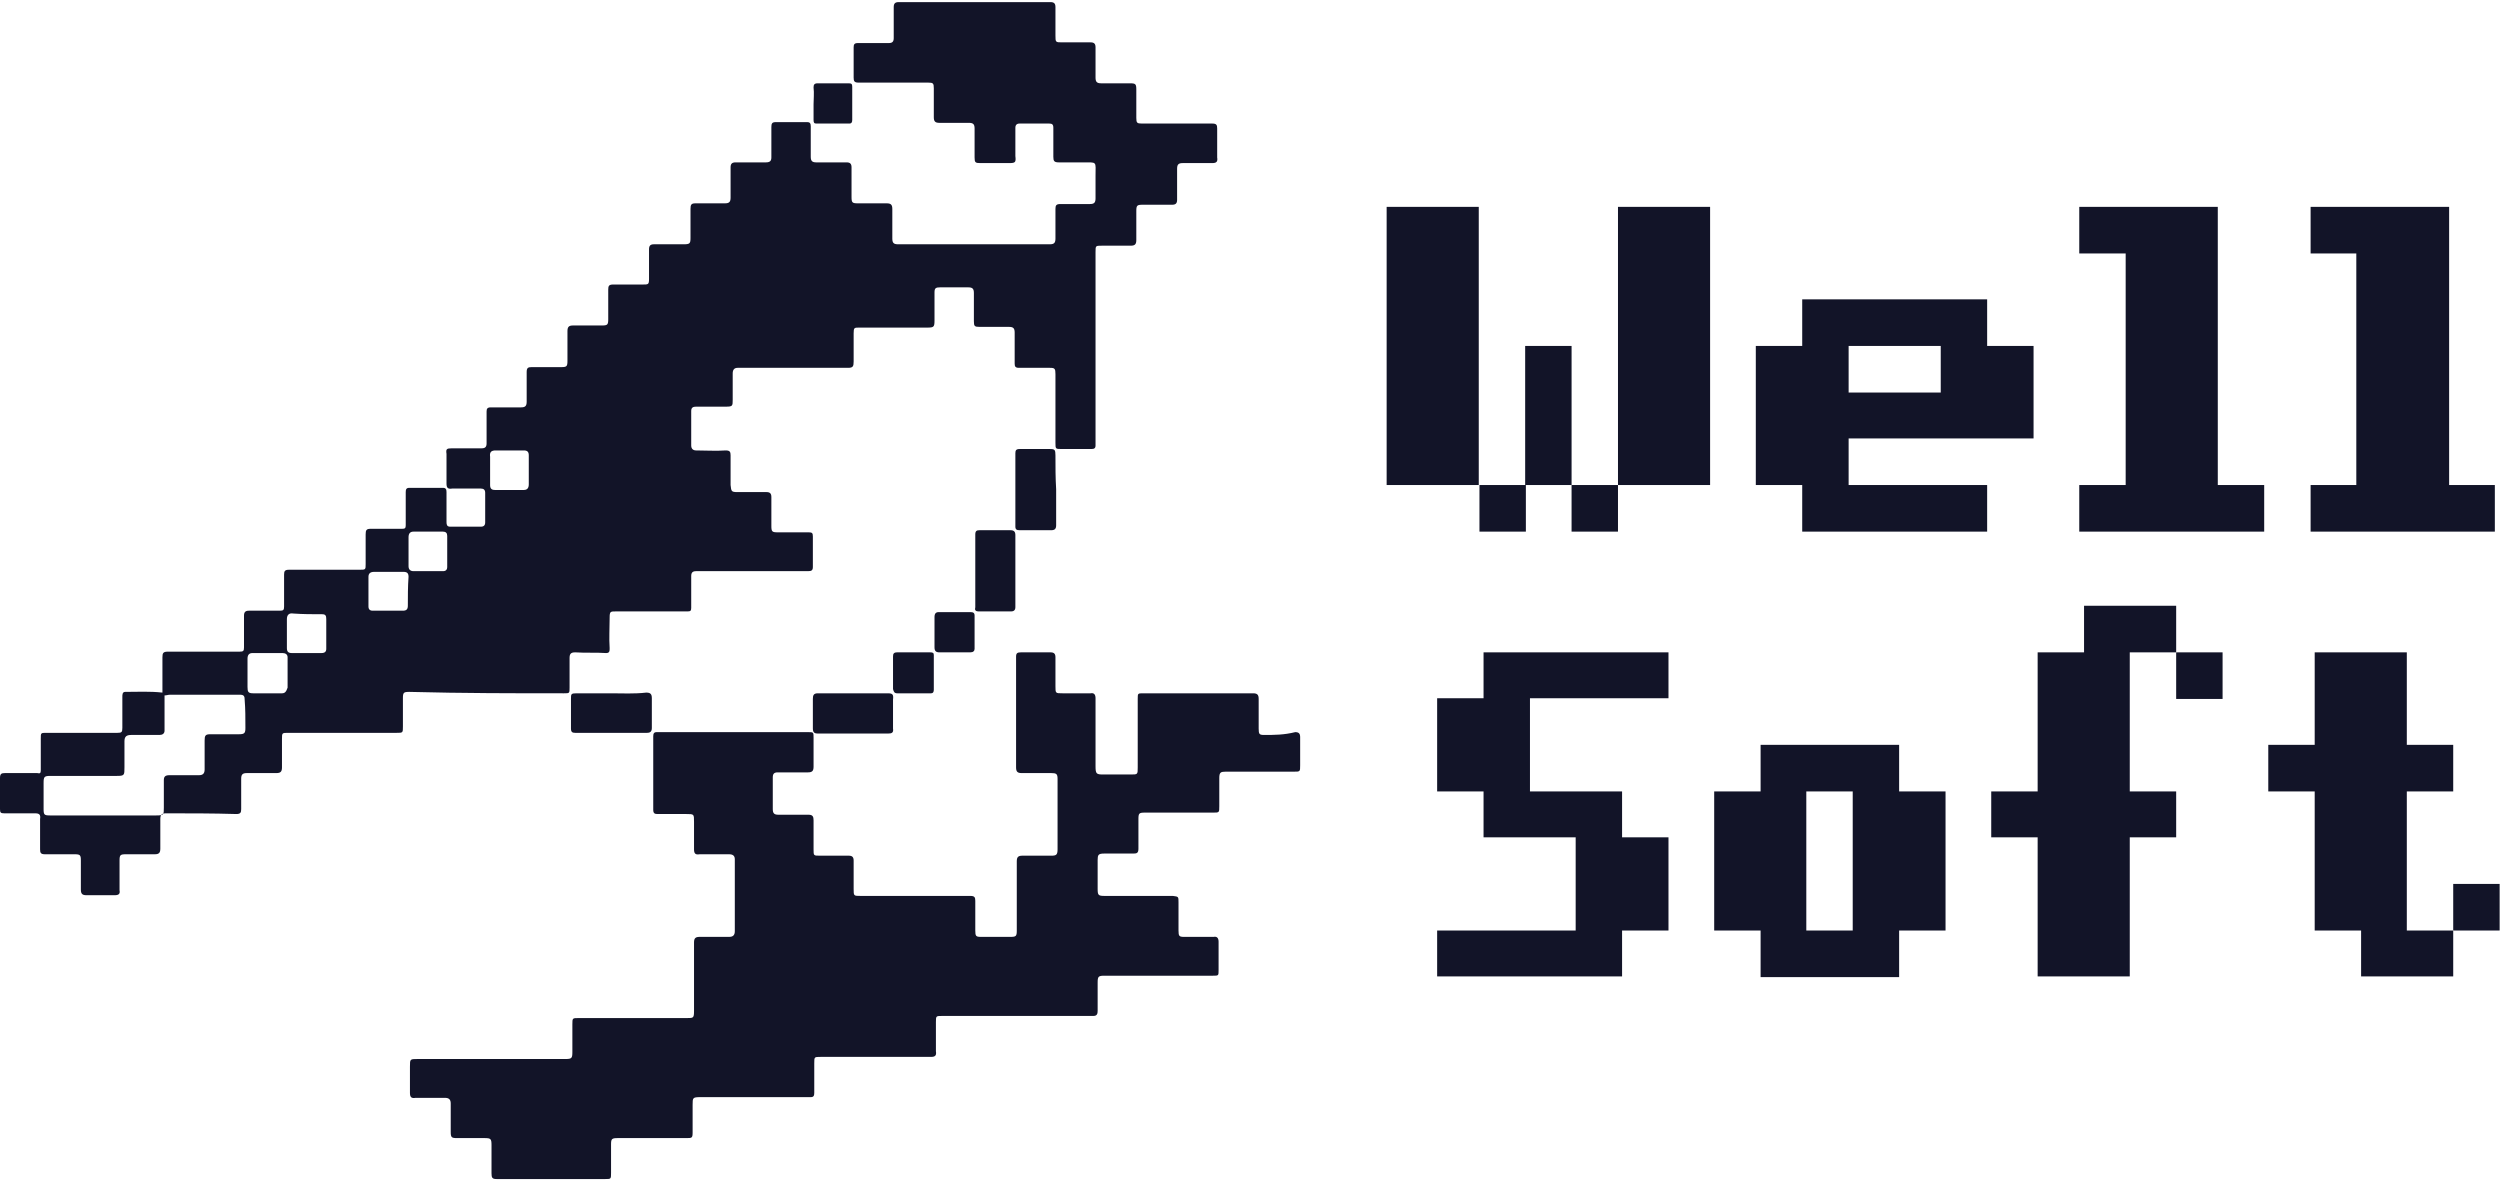 <svg width="525" height="248" viewBox="0 0 525 248" fill="none" xmlns="http://www.w3.org/2000/svg">
    <path d="M339.776 101.856H330.03V111.641H339.776V101.856Z" fill="#121428"/>
    <path d="M320.432 101.856H310.686V111.641H320.432V101.856Z" fill="#121428"/>
    <path d="M310.539 43.441H291.195V101.856H310.539V43.441Z" fill="#121428"/>
    <path d="M330.031 72.648H320.285V101.856H330.031V72.648Z" fill="#121428"/>
    <path d="M359.121 43.441H339.777V101.856H359.121V43.441Z" fill="#121428"/>
    <path d="M378.466 111.641H417.301V101.856H388.211V92.071H427.047V72.648H417.301V62.863H378.466V72.648H368.72V101.856H378.466V111.641ZM388.211 72.648H407.556V82.434H388.211V72.648Z" fill="#121428"/>
    <path d="M475.481 101.856H465.735V43.441H436.646V53.226H446.391V101.856H436.646V111.641H475.481V101.856Z" fill="#121428"/>
    <path d="M514.317 101.856V43.441H485.228V53.226H494.826V101.856H485.228V111.641H523.916V101.856H514.317Z" fill="#121428"/>
    <path d="M311.546 146.631H301.801V166.201H311.546V175.838H330.891V195.409H301.801V205.046H340.636V195.409H350.382V175.838H340.636V166.201H321.292V146.631H350.382V136.994H311.546V146.631Z" fill="#121428"/>
    <path d="M398.817 156.416H369.727V166.201H359.981V195.409H369.727V205.194H398.817V195.409H408.563V166.201H398.817V156.416ZM389.071 195.409H379.325V166.201H389.071V195.409Z" fill="#121428"/>
    <path d="M466.742 136.994H456.996V146.779H466.742V136.994Z" fill="#121428"/>
    <path d="M437.651 127.209V136.994H427.906V166.201H418.16V175.838H427.906V205.046H447.25V175.838H456.996V166.201H447.25V136.994H456.996V127.209H437.651Z" fill="#121428"/>
    <path d="M524.922 185.624H515.176V195.409H524.922V185.624Z" fill="#121428"/>
    <path d="M505.43 166.201H515.176V156.416H505.43V136.994H486.086V156.416H476.34V166.201H486.086V195.409H495.832V205.046H515.176V195.409H505.43V166.201Z" fill="#121428"/>
    <path d="M118.427 145.593C119.609 145.593 119.609 145.593 119.609 144.407C119.609 142.331 119.609 140.256 119.609 138.18C119.609 137.29 119.904 136.994 120.79 136.994C123.005 137.142 125.072 136.994 127.287 137.142C128.025 137.142 128.025 136.697 128.025 136.104C127.878 134.029 128.025 131.805 128.025 129.729C128.025 128.395 128.173 128.395 129.354 128.395C134.375 128.395 139.396 128.395 144.416 128.395C145.007 128.395 145.155 128.246 145.155 127.653C145.155 125.429 145.155 123.206 145.155 120.982C145.155 120.24 145.45 119.944 146.188 119.944C154.014 119.944 161.841 119.944 169.667 119.944C170.405 119.944 170.701 119.796 170.701 119.054C170.701 116.979 170.701 114.755 170.701 112.679C170.701 111.938 170.553 111.789 169.815 111.789C167.6 111.789 165.532 111.789 163.317 111.789C162.136 111.789 161.988 111.641 161.988 110.455C161.988 108.379 161.988 106.452 161.988 104.376C161.988 103.635 161.693 103.338 160.955 103.338C158.887 103.338 156.968 103.338 154.9 103.338C153.571 103.338 153.571 103.19 153.424 101.856C153.424 99.78 153.424 97.704 153.424 95.629C153.424 94.888 153.276 94.591 152.39 94.591C150.323 94.739 148.256 94.591 146.188 94.591C145.598 94.591 145.155 94.294 145.155 93.553C145.155 91.181 145.155 88.661 145.155 86.288C145.155 85.547 145.598 85.399 146.188 85.399C148.256 85.399 150.323 85.399 152.39 85.399C153.867 85.399 153.867 85.251 153.867 83.916C153.867 82.137 153.867 80.358 153.867 78.43C153.867 77.689 154.162 77.245 154.9 77.245C161.545 77.245 168.338 77.245 174.983 77.245C176.017 77.245 177.05 77.245 178.084 77.245C179.117 77.245 179.265 76.948 179.265 75.91C179.265 73.983 179.265 71.907 179.265 69.98C179.265 68.793 179.413 68.794 180.446 68.794C185.172 68.794 189.897 68.794 194.77 68.794C196.099 68.794 196.247 68.645 196.247 67.311C196.247 65.383 196.247 63.308 196.247 61.38C196.247 60.491 196.542 60.343 197.428 60.343C199.348 60.343 201.415 60.343 203.335 60.343C204.221 60.343 204.516 60.639 204.516 61.529C204.516 63.456 204.516 65.532 204.516 67.459C204.516 68.497 204.664 68.645 205.697 68.645C207.764 68.645 209.832 68.645 211.899 68.645C212.785 68.645 213.08 68.942 213.08 69.831C213.08 72.055 213.08 74.131 213.08 76.355C213.08 76.948 213.228 77.245 213.966 77.245C216.181 77.245 218.249 77.245 220.464 77.245C221.497 77.245 221.645 77.393 221.645 78.579C221.645 83.323 221.645 88.067 221.645 92.96C221.645 94.294 221.645 94.294 222.974 94.294C225.041 94.294 227.109 94.294 229.176 94.294C229.767 94.294 230.062 94.146 230.062 93.553C230.062 92.367 230.062 91.329 230.062 90.143C230.062 77.689 230.062 65.383 230.062 52.93C230.062 51.595 230.062 51.595 231.391 51.595C233.458 51.595 235.378 51.595 237.445 51.595C238.331 51.595 238.626 51.299 238.626 50.409C238.626 48.334 238.626 46.406 238.626 44.33C238.626 43.144 238.774 42.996 239.955 42.996C242.023 42.996 244.09 42.996 246.157 42.996C246.896 42.996 247.191 42.7 247.191 41.958C247.191 39.734 247.191 37.659 247.191 35.435C247.191 34.545 247.486 34.249 248.372 34.249C250.44 34.249 252.507 34.249 254.574 34.249C255.46 34.249 255.756 33.952 255.608 33.062C255.608 30.987 255.608 29.059 255.608 26.984C255.608 26.242 255.46 25.946 254.574 25.946C249.701 25.946 244.681 25.946 239.808 25.946C238.774 25.946 238.626 25.798 238.626 24.76C238.626 22.832 238.626 20.757 238.626 18.829C238.626 17.643 238.479 17.495 237.297 17.495C235.23 17.495 233.311 17.495 231.243 17.495C230.357 17.495 230.062 17.199 230.062 16.309C230.062 14.233 230.062 12.009 230.062 9.934C230.062 9.192 229.767 8.896 229.028 8.896C227.109 8.896 225.041 8.896 223.122 8.896C221.645 8.896 221.645 8.896 221.645 7.413C221.645 5.486 221.645 3.41 221.645 1.483C221.645 0.742 221.35 0.445 220.611 0.445C209.979 0.445 199.348 0.445 188.716 0.445C187.977 0.445 187.682 0.742 187.682 1.483C187.682 3.707 187.682 5.782 187.682 8.006C187.682 8.748 187.387 9.044 186.648 9.044C184.433 9.044 182.218 9.044 180.151 9.044C179.413 9.044 179.265 9.341 179.265 9.934C179.265 12.009 179.265 14.233 179.265 16.309C179.265 17.05 179.413 17.347 180.299 17.347C185.172 17.347 190.045 17.347 194.918 17.347C195.951 17.347 196.099 17.495 196.099 18.533C196.099 20.609 196.099 22.536 196.099 24.612C196.099 25.501 196.394 25.798 197.28 25.798C199.348 25.798 201.415 25.798 203.482 25.798C204.368 25.798 204.664 26.094 204.664 26.984C204.664 29.059 204.664 30.987 204.664 33.062C204.664 34.1 204.811 34.249 205.845 34.249C207.912 34.249 209.832 34.249 211.899 34.249C213.228 34.249 213.376 34.1 213.228 32.766C213.228 30.839 213.228 28.763 213.228 26.836C213.228 26.242 213.523 25.946 214.114 25.946C216.181 25.946 218.249 25.946 220.316 25.946C220.907 25.946 221.202 26.094 221.202 26.836C221.202 28.911 221.202 30.839 221.202 32.914C221.202 33.804 221.35 34.1 222.383 34.1C224.008 34.1 225.632 34.1 227.256 34.1C230.505 34.1 230.062 33.804 230.062 36.917C230.062 38.548 230.062 40.031 230.062 41.662C230.062 42.551 229.767 42.848 228.881 42.848C226.813 42.848 224.746 42.848 222.679 42.848C221.793 42.848 221.645 43.144 221.645 43.886C221.645 45.961 221.645 48.037 221.645 50.113C221.645 51.002 221.35 51.299 220.464 51.299C209.832 51.299 199.2 51.299 188.568 51.299C187.682 51.299 187.387 51.002 187.387 50.113C187.387 48.037 187.387 45.961 187.387 43.886C187.387 42.996 187.091 42.7 186.205 42.7C184.138 42.7 182.218 42.7 180.151 42.7C178.97 42.7 178.822 42.551 178.822 41.365C178.822 39.289 178.822 37.214 178.822 35.138C178.822 34.397 178.527 34.1 177.789 34.1C175.721 34.1 173.506 34.1 171.439 34.1C170.553 34.1 170.258 33.804 170.258 32.914C170.258 30.839 170.258 28.615 170.258 26.539C170.258 25.946 170.11 25.649 169.519 25.649C167.304 25.649 165.089 25.649 162.874 25.649C162.136 25.649 161.988 25.946 161.988 26.687C161.988 28.763 161.988 30.987 161.988 33.062C161.988 33.804 161.693 34.1 160.807 34.1C158.74 34.1 156.525 34.1 154.457 34.1C153.719 34.1 153.424 34.397 153.424 35.138C153.424 37.214 153.424 39.438 153.424 41.513C153.424 42.403 153.128 42.7 152.242 42.7C150.175 42.7 148.108 42.7 146.041 42.7C145.155 42.7 145.007 42.996 145.007 43.886C145.007 45.961 145.007 47.889 145.007 49.964C145.007 51.15 144.859 51.299 143.53 51.299C141.463 51.299 139.396 51.299 137.328 51.299C136.59 51.299 136.295 51.595 136.295 52.337C136.295 54.412 136.295 56.488 136.295 58.563C136.295 59.75 136.147 59.75 134.966 59.75C132.898 59.75 130.831 59.75 128.764 59.75C127.878 59.75 127.73 60.046 127.73 60.787C127.73 62.863 127.73 64.939 127.73 67.014C127.73 68.201 127.582 68.349 126.401 68.349C124.334 68.349 122.414 68.349 120.347 68.349C119.461 68.349 119.166 68.645 119.166 69.535C119.166 71.611 119.166 73.686 119.166 75.762C119.166 76.948 119.018 77.096 117.837 77.096C115.769 77.096 113.702 77.096 111.635 77.096C110.896 77.096 110.601 77.245 110.601 78.134C110.601 80.21 110.601 82.285 110.601 84.361C110.601 85.251 110.306 85.547 109.42 85.547C107.352 85.547 105.137 85.547 103.07 85.547C102.332 85.547 102.184 85.844 102.184 86.437C102.184 88.661 102.184 90.885 102.184 93.108C102.184 93.85 101.889 94.146 101.15 94.146C99.083 94.146 97.016 94.146 94.948 94.146C93.767 94.146 93.62 94.294 93.767 95.332C93.767 97.408 93.767 99.484 93.767 101.559C93.767 102.449 94.062 102.745 94.948 102.597C97.016 102.597 98.936 102.597 101.003 102.597C101.593 102.597 101.889 102.894 101.889 103.487C101.889 105.562 101.889 107.638 101.889 109.714C101.889 110.307 101.593 110.603 101.003 110.603C98.788 110.603 96.721 110.603 94.505 110.603C93.767 110.603 93.767 110.01 93.767 109.565C93.767 107.49 93.767 105.414 93.767 103.338C93.767 102.745 93.62 102.449 93.029 102.449C90.666 102.449 88.304 102.449 85.941 102.449C85.35 102.449 85.203 102.745 85.203 103.338C85.203 105.711 85.203 107.935 85.203 110.307C85.203 110.9 85.055 111.048 84.464 111.048C82.249 111.048 80.034 111.048 77.819 111.048C76.933 111.048 76.786 111.345 76.786 112.234C76.786 114.31 76.786 116.385 76.786 118.461C76.786 119.647 76.786 119.647 75.457 119.647C70.584 119.647 65.563 119.647 60.69 119.647C59.804 119.647 59.657 119.944 59.657 120.685C59.657 122.909 59.657 125.133 59.657 127.357C59.657 128.098 59.509 128.246 58.771 128.246C56.556 128.246 54.488 128.246 52.273 128.246C51.535 128.246 51.24 128.543 51.24 129.284C51.24 131.508 51.24 133.732 51.24 135.956C51.24 136.697 51.092 136.846 50.354 136.846C45.333 136.846 40.312 136.846 35.292 136.846C34.258 136.846 34.111 137.142 34.111 138.032C34.111 140.552 34.111 143.073 34.111 145.445C31.453 145.148 28.942 145.296 26.284 145.296C25.694 145.296 25.694 145.89 25.694 146.334C25.694 148.558 25.694 150.634 25.694 152.858C25.694 153.747 25.546 153.896 24.66 153.896C19.787 153.896 14.767 153.896 9.746 153.896C8.565 153.896 8.565 153.896 8.565 155.082C8.565 157.306 8.565 159.53 8.565 161.753C8.565 162.347 8.417 162.495 7.826 162.347C5.611 162.347 3.396 162.347 1.034 162.347C0.295 162.347 0 162.495 0 163.384C0 165.608 0 167.684 0 169.908C0 170.649 0.148 170.797 0.886 170.797C3.101 170.797 5.168 170.797 7.383 170.797C8.269 170.797 8.565 171.094 8.417 171.984C8.417 174.059 8.417 176.283 8.417 178.359C8.417 179.1 8.565 179.397 9.451 179.397C11.518 179.397 13.585 179.397 15.652 179.397C16.834 179.397 16.982 179.545 16.982 180.731C16.982 182.807 16.982 184.734 16.982 186.81C16.982 187.699 17.277 187.996 18.163 187.996C20.082 187.996 22.15 187.996 24.069 187.996C24.955 187.996 25.251 187.699 25.103 186.958C25.103 184.882 25.103 182.807 25.103 180.731C25.103 179.545 25.251 179.397 26.432 179.397C28.499 179.397 30.419 179.397 32.486 179.397C33.372 179.397 33.668 179.1 33.668 178.211C33.668 176.135 33.668 174.059 33.668 171.984C33.668 171.094 33.963 170.797 34.849 170.797C39.722 170.797 44.742 170.797 49.615 170.946C50.501 170.946 50.649 170.649 50.649 169.908C50.649 167.832 50.649 165.608 50.649 163.533C50.649 162.643 50.944 162.347 51.83 162.347C53.898 162.347 55.965 162.347 58.032 162.347C58.918 162.347 59.214 162.05 59.214 161.16C59.214 159.233 59.214 157.157 59.214 155.23C59.214 153.896 59.214 153.896 60.543 153.896C68.073 153.896 75.752 153.896 83.283 153.896C84.612 153.896 84.612 153.896 84.612 152.561C84.612 150.634 84.612 148.558 84.612 146.631C84.612 145.445 84.76 145.296 85.941 145.296C97.311 145.593 107.943 145.593 118.427 145.593ZM104.104 94.591C106.023 94.591 108.091 94.591 110.01 94.591C110.749 94.591 111.044 94.888 111.044 95.629C111.044 97.704 111.044 99.632 111.044 101.708C111.044 102.449 110.749 102.894 110.01 102.894C107.943 102.894 106.023 102.894 103.956 102.894C103.218 102.894 102.922 102.597 102.922 101.856C102.922 100.818 102.922 99.928 102.922 98.891C102.922 97.853 102.922 96.963 102.922 95.925C102.775 94.888 103.218 94.591 104.104 94.591ZM51.535 152.858C51.535 153.896 51.387 154.192 50.206 154.192C48.139 154.192 46.219 154.192 44.152 154.192C43.118 154.192 42.971 154.489 42.971 155.527C42.971 157.602 42.971 159.53 42.971 161.605C42.971 162.495 42.528 162.791 41.789 162.791C39.722 162.791 37.654 162.791 35.587 162.791C34.701 162.791 34.406 163.088 34.406 163.829C34.406 165.757 34.406 167.684 34.406 169.611C34.406 171.094 34.406 171.242 32.782 171.242C30.419 171.242 28.056 171.242 25.841 171.242C20.673 171.242 15.652 171.242 10.484 171.242C9.303 171.242 9.155 171.094 9.155 169.908C9.155 168.129 9.155 166.35 9.155 164.422C9.155 163.088 9.303 162.94 10.632 162.94C15.21 162.94 19.935 162.94 24.512 162.94C26.137 162.94 26.137 162.791 26.137 161.16C26.137 159.381 26.137 157.454 26.137 155.675C26.137 154.637 26.58 154.34 27.613 154.34C29.533 154.34 31.6 154.34 33.52 154.34C34.111 154.34 34.554 154.044 34.554 153.451C34.554 150.93 34.554 148.41 34.554 146.038C34.997 146.038 35.292 145.89 35.735 145.89C40.608 145.89 45.481 145.89 50.354 145.89C51.24 145.89 51.387 146.186 51.387 147.076C51.535 148.855 51.535 150.782 51.535 152.858ZM59.214 145.593C58.18 145.593 57.146 145.593 56.113 145.593C55.079 145.593 54.193 145.593 53.159 145.593C52.126 145.593 51.978 145.296 51.978 144.259C51.978 142.331 51.978 140.404 51.978 138.328C51.978 137.587 52.273 137.142 53.012 137.142C55.079 137.142 57.294 137.142 59.361 137.142C59.952 137.142 60.395 137.439 60.395 138.032C60.395 140.107 60.395 142.331 60.395 144.407C60.1 145.296 59.804 145.593 59.214 145.593ZM67.483 137.142C65.415 137.142 63.348 137.142 61.281 137.142C60.543 137.142 60.247 136.846 60.247 136.104C60.247 134.029 60.247 132.101 60.247 130.026C60.247 129.136 60.69 128.691 61.576 128.839C63.644 128.988 65.563 128.988 67.63 128.988C68.369 128.988 68.516 129.284 68.516 130.026C68.516 131.063 68.516 132.101 68.516 133.139C68.516 134.177 68.516 135.215 68.516 136.253C68.516 136.846 68.221 137.142 67.483 137.142ZM85.646 127.209C85.646 127.95 85.35 128.246 84.612 128.246C83.578 128.246 82.545 128.246 81.511 128.246C80.477 128.246 79.296 128.246 78.262 128.246C77.672 128.246 77.376 127.95 77.376 127.357C77.376 125.281 77.376 123.206 77.376 121.13C77.376 120.389 77.819 120.092 78.558 120.092C80.625 120.092 82.692 120.092 84.76 120.092C85.498 120.092 85.793 120.389 85.793 121.13C85.646 123.206 85.646 125.281 85.646 127.209ZM85.793 118.906C85.793 117.868 85.793 116.979 85.793 115.941C85.793 114.903 85.793 113.865 85.793 112.827C85.793 112.086 86.089 111.641 86.827 111.641C88.894 111.641 90.962 111.641 93.029 111.641C93.62 111.641 93.915 111.938 93.915 112.531C93.915 114.755 93.915 116.83 93.915 119.054C93.915 119.647 93.62 119.944 93.029 119.944C90.962 119.944 88.894 119.944 86.827 119.944C86.089 119.944 85.793 119.499 85.793 118.906Z" fill="#121428"/>
    <path d="M265.502 154.34C264.468 154.34 264.32 154.192 264.32 153.006C264.32 150.93 264.32 148.855 264.32 146.779C264.32 145.89 264.025 145.593 263.139 145.593C260.481 145.593 257.823 145.593 255.165 145.593C250.145 145.593 245.124 145.593 240.103 145.593C238.922 145.593 238.922 145.593 238.922 146.779C238.922 151.523 238.922 156.416 238.922 161.16C238.922 162.643 238.922 162.643 237.445 162.643C235.526 162.643 233.606 162.643 231.686 162.643C230.21 162.643 230.062 162.495 230.062 160.864C230.062 157.306 230.062 153.599 230.062 150.041C230.062 148.855 230.062 147.669 230.062 146.631C230.062 145.89 229.767 145.445 229.028 145.593C227.109 145.593 225.042 145.593 223.122 145.593C221.645 145.593 221.645 145.593 221.645 144.11C221.645 142.035 221.645 140.107 221.645 138.032C221.645 137.29 221.35 136.994 220.612 136.994C218.544 136.994 216.477 136.994 214.41 136.994C213.671 136.994 213.376 137.142 213.376 137.883C213.376 145.593 213.376 153.451 213.376 161.16C213.376 162.05 213.671 162.347 214.557 162.347C216.625 162.347 218.692 162.347 220.759 162.347C221.793 162.347 222.088 162.495 222.088 163.533C222.088 168.425 222.088 173.466 222.088 178.359C222.088 179.545 221.793 179.693 220.759 179.693C218.692 179.693 216.772 179.693 214.705 179.693C213.819 179.693 213.524 179.99 213.524 180.879C213.524 185.772 213.524 190.516 213.524 195.409C213.524 196.595 213.376 196.743 212.195 196.743C210.127 196.743 208.06 196.743 205.993 196.743C204.959 196.743 204.811 196.595 204.811 195.409C204.811 193.333 204.811 191.258 204.811 189.182C204.811 188.441 204.664 188.144 203.778 188.144C196.099 188.144 188.421 188.144 180.742 188.144C179.265 188.144 179.265 188.144 179.265 186.661C179.265 184.734 179.265 182.658 179.265 180.731C179.265 179.99 178.97 179.693 178.232 179.693C176.164 179.693 174.245 179.693 172.177 179.693C170.849 179.693 170.848 179.693 170.848 178.359C170.848 176.283 170.848 174.356 170.848 172.28C170.848 171.539 170.701 171.094 169.815 171.094C167.748 171.094 165.533 171.094 163.465 171.094C162.579 171.094 162.284 170.797 162.284 169.908C162.284 167.684 162.284 165.46 162.284 163.236C162.284 162.495 162.579 162.198 163.318 162.198C165.385 162.198 167.6 162.198 169.667 162.198C170.553 162.198 170.848 161.902 170.848 161.012C170.848 158.937 170.848 157.009 170.848 154.933C170.848 153.747 170.849 153.747 169.667 153.747C168.043 153.747 166.419 153.747 164.794 153.747C156.082 153.747 147.517 153.747 138.805 153.747C138.51 153.747 138.215 153.747 137.919 153.747C137.329 153.747 137.181 154.044 137.181 154.637C137.181 159.826 137.181 164.867 137.181 170.056C137.181 170.797 137.476 170.946 138.067 170.946C140.134 170.946 142.054 170.946 144.121 170.946C145.745 170.946 145.745 170.946 145.745 172.577C145.745 174.504 145.745 176.431 145.745 178.359C145.745 179.248 146.041 179.545 146.927 179.397C148.994 179.397 151.061 179.397 153.129 179.397C153.867 179.397 154.31 179.693 154.31 180.434C154.31 185.475 154.31 190.516 154.31 195.557C154.31 196.447 153.867 196.743 153.129 196.743C151.061 196.743 148.994 196.743 146.927 196.743C146.041 196.743 145.745 197.04 145.745 197.929C145.745 202.674 145.745 207.566 145.745 212.311C145.745 213.793 145.598 213.793 144.269 213.793C136.738 213.793 129.207 213.793 121.528 213.793C120.199 213.793 120.199 213.793 120.199 215.128C120.199 217.055 120.199 218.982 120.199 220.91C120.199 222.244 120.052 222.392 118.723 222.392C108.386 222.392 98.05 222.392 87.713 222.392C86.089 222.392 86.089 222.392 86.089 224.023C86.089 225.802 86.089 227.582 86.089 229.509C86.089 230.399 86.384 230.695 87.27 230.547C89.338 230.547 91.405 230.547 93.472 230.547C94.358 230.547 94.653 230.992 94.653 231.733C94.653 233.66 94.653 235.736 94.653 237.663C94.653 238.849 94.801 238.998 95.982 238.998C97.902 238.998 99.822 238.998 101.741 238.998C103.07 238.998 103.218 239.146 103.218 240.48C103.218 242.408 103.218 244.483 103.218 246.411C103.218 247.3 103.366 247.597 104.252 247.597C111.93 247.597 119.461 247.597 127.14 247.597C128.321 247.597 128.321 247.597 128.321 246.263C128.321 244.335 128.321 242.259 128.321 240.332C128.321 239.146 128.469 238.998 129.798 238.998C134.523 238.998 139.396 238.998 144.121 238.998C145.302 238.998 145.45 238.998 145.45 237.812C145.45 235.884 145.45 233.957 145.45 232.029C145.45 230.547 145.45 230.399 147.074 230.399C153.424 230.399 159.774 230.399 166.271 230.399C167.6 230.399 168.929 230.399 170.258 230.399C170.849 230.399 170.996 230.102 170.996 229.509C170.996 227.433 170.996 225.358 170.996 223.282C170.996 221.948 170.996 221.948 172.325 221.948C180.004 221.948 187.682 221.948 195.509 221.948C196.395 221.948 196.69 221.651 196.542 220.762C196.542 218.686 196.542 216.759 196.542 214.683C196.542 213.348 196.542 213.348 197.871 213.348C201.858 213.348 205.993 213.348 209.98 213.348C211.161 213.348 212.342 213.348 213.671 213.348C218.987 213.348 224.303 213.348 229.619 213.348C230.357 213.348 230.505 212.904 230.505 212.311C230.505 210.383 230.505 208.308 230.505 206.38C230.505 205.046 230.653 204.898 231.982 204.898C239.513 204.898 247.191 204.898 254.722 204.898C255.903 204.898 255.903 204.898 255.903 203.711C255.903 201.784 255.903 199.708 255.903 197.781C255.903 197.04 255.608 196.595 254.87 196.743C252.803 196.743 250.735 196.743 248.668 196.743C247.634 196.743 247.487 196.595 247.487 195.409C247.487 193.481 247.487 191.406 247.487 189.478C247.487 188.292 247.487 188.292 246.305 188.144C241.58 188.144 236.855 188.144 231.982 188.144C230.653 188.144 230.505 187.996 230.505 186.661C230.505 184.586 230.505 182.658 230.505 180.583C230.505 179.545 230.653 179.248 231.834 179.248C233.901 179.248 235.969 179.248 238.036 179.248C238.774 179.248 239.07 179.1 239.07 178.211C239.07 176.135 239.07 174.059 239.07 171.984C239.07 170.797 239.217 170.649 240.399 170.649C245.124 170.649 249.997 170.649 254.722 170.649C256.051 170.649 256.051 170.649 256.051 169.315C256.051 167.387 256.051 165.312 256.051 163.384C256.051 162.198 256.346 162.05 257.38 162.05C262.105 162.05 266.978 162.05 271.704 162.05C273.033 162.05 273.033 162.05 273.033 160.716C273.033 158.788 273.033 156.713 273.033 154.785C273.033 154.044 272.737 153.747 271.999 153.747C269.636 154.34 267.569 154.34 265.502 154.34Z" fill="#121428"/>
    <path d="M221.644 95.629C221.644 94.443 221.497 94.294 220.463 94.294C218.396 94.294 216.181 94.294 214.114 94.294C213.375 94.294 213.228 94.591 213.228 95.184C213.228 100.373 213.228 105.414 213.228 110.603C213.228 111.196 213.523 111.345 214.114 111.345C216.329 111.345 218.543 111.345 220.758 111.345C221.497 111.345 221.792 111.048 221.792 110.307C221.792 107.786 221.792 105.266 221.792 102.745C221.644 100.373 221.644 98.001 221.644 95.629Z" fill="#121428"/>
    <path d="M205.549 128.395C207.764 128.395 210.127 128.395 212.342 128.395C212.932 128.395 213.228 128.098 213.228 127.505C213.228 122.464 213.228 117.423 213.228 112.382C213.228 111.641 212.932 111.345 212.194 111.345C209.979 111.345 207.912 111.345 205.697 111.345C205.106 111.345 204.811 111.493 204.811 112.234C204.811 114.755 204.811 117.275 204.811 119.944C204.811 122.464 204.811 124.985 204.811 127.505C204.663 128.098 204.811 128.395 205.549 128.395Z" fill="#121428"/>
    <path d="M186.353 145.593C181.48 145.593 176.607 145.593 171.734 145.593C170.848 145.593 170.701 146.038 170.701 146.779C170.701 148.855 170.701 150.93 170.701 153.006C170.701 153.896 171.144 154.044 171.734 154.044C174.245 154.044 176.607 154.044 179.118 154.044C181.628 154.044 184.138 154.044 186.501 154.044C187.239 154.044 187.682 153.896 187.534 153.006C187.534 150.93 187.534 149.003 187.534 146.927C187.682 145.741 187.387 145.593 186.353 145.593Z" fill="#121428"/>
    <path d="M128.321 145.593C128.321 145.741 128.321 145.741 128.321 145.593C125.959 145.593 123.596 145.593 121.086 145.593C119.904 145.593 119.904 145.741 119.904 146.779C119.904 148.855 119.904 150.93 119.904 153.006C119.904 153.747 120.2 153.896 120.79 153.896C125.811 153.896 130.832 153.896 135.852 153.896C136.59 153.896 136.886 153.599 136.886 152.858C136.886 150.782 136.886 148.707 136.886 146.631C136.886 145.741 136.59 145.445 135.704 145.445C133.194 145.741 130.684 145.593 128.321 145.593Z" fill="#121428"/>
    <path d="M188.421 145.593C190.784 145.593 193.146 145.593 195.509 145.593C195.952 145.593 196.1 145.296 196.1 144.852C196.1 142.48 196.1 140.107 196.1 137.587C196.1 137.142 195.952 136.994 195.361 136.994C192.999 136.994 190.636 136.994 188.421 136.994C187.683 136.994 187.535 137.29 187.535 137.883C187.535 139.069 187.535 140.256 187.535 141.293C187.535 142.48 187.535 143.517 187.535 144.703C187.683 145.296 187.83 145.593 188.421 145.593Z" fill="#121428"/>
    <path d="M203.777 136.994C204.368 136.994 204.663 136.697 204.663 136.253C204.663 133.88 204.663 131.656 204.663 129.284C204.663 128.691 204.368 128.543 203.777 128.543C201.563 128.543 199.348 128.543 197.133 128.543C196.542 128.543 196.247 128.839 196.247 129.581C196.247 131.656 196.247 133.88 196.247 135.956C196.247 136.697 196.542 136.994 197.28 136.994C198.462 136.994 199.495 136.994 200.677 136.994C201.71 136.994 202.744 136.994 203.777 136.994Z" fill="#121428"/>
    <path d="M170.847 21.943C170.847 22.981 170.847 24.167 170.847 25.205C170.847 25.798 170.995 25.946 171.438 25.946C173.801 25.946 176.163 25.946 178.378 25.946C178.821 25.946 178.969 25.649 178.969 25.205C178.969 22.832 178.969 20.609 178.969 18.236C178.969 17.643 178.821 17.495 178.231 17.495C176.016 17.495 173.948 17.495 171.733 17.495C170.995 17.495 170.847 17.792 170.847 18.385C170.995 19.571 170.847 20.757 170.847 21.943Z" fill="#121428"/>
</svg>
